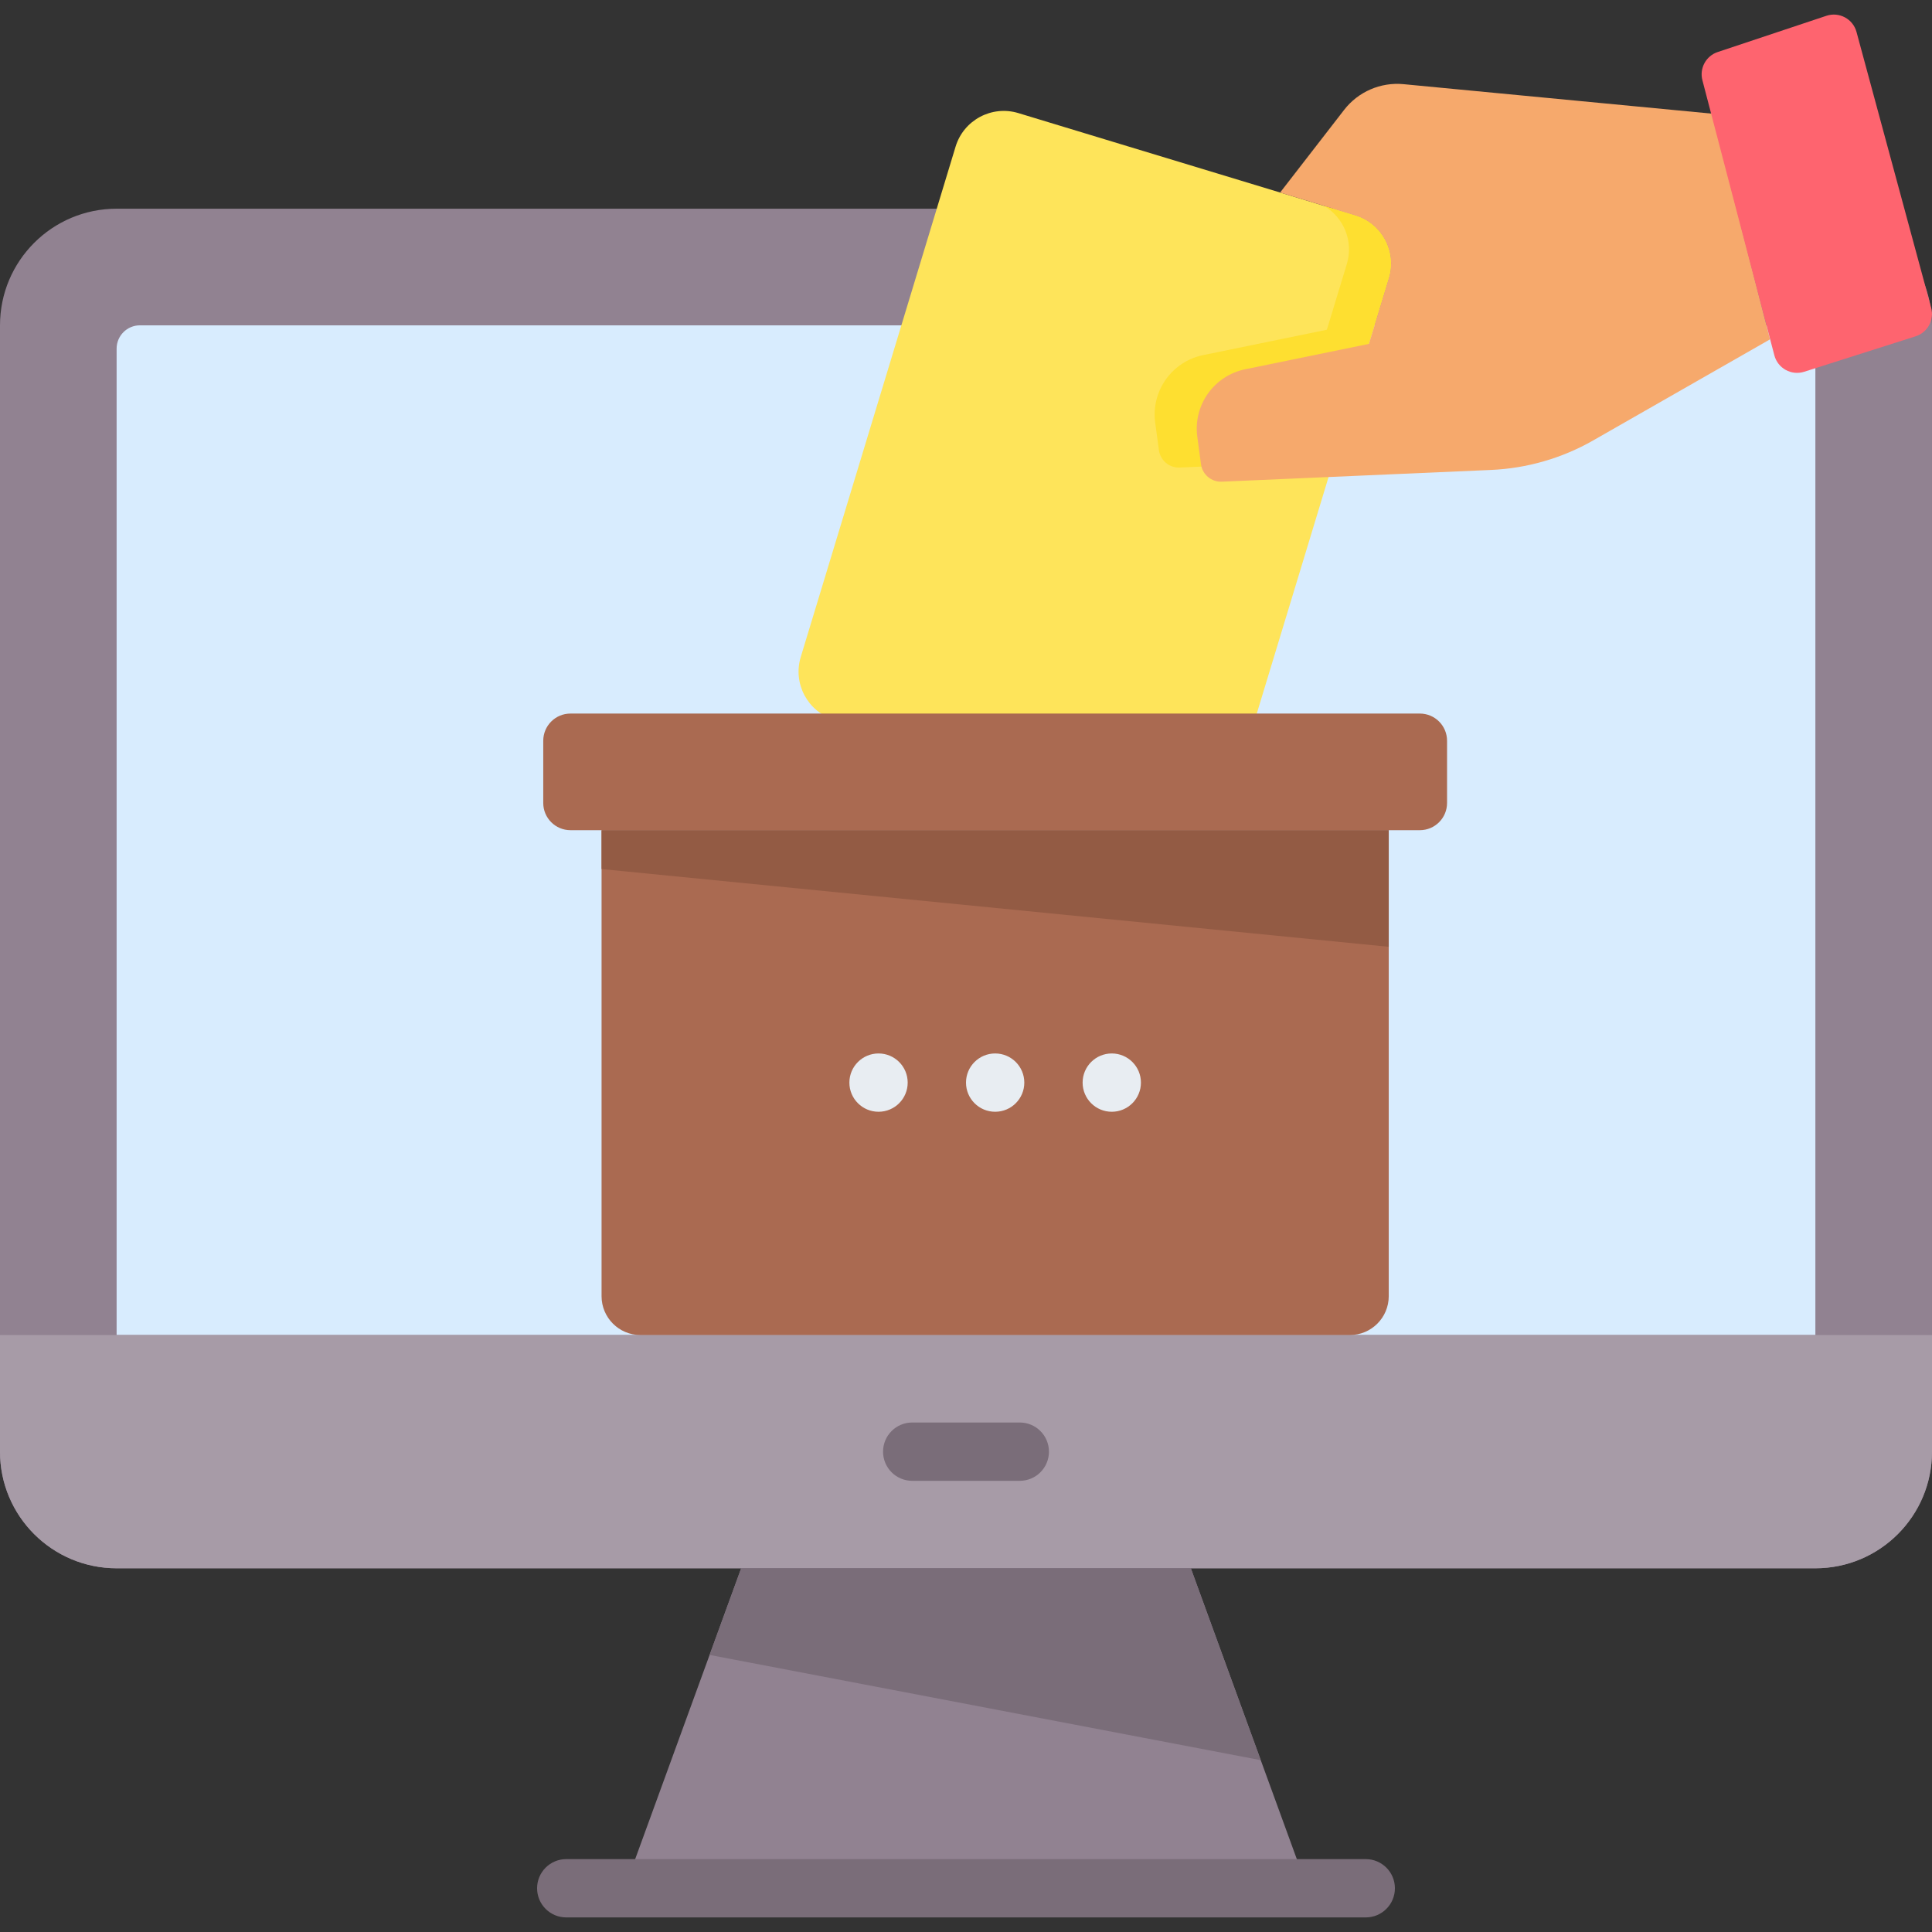 <svg id="Capa_1" enable-background="new 0 0 512 512" height="512" viewBox="0 0 512 512" width="512" xmlns="http://www.w3.org/2000/svg"><rect x="0" y="0" width="512" height="512" fill="#333333" stroke="none"/><g><g><path d="m481.095 415.609h-450.19c-17.068 0-30.905-13.836-30.905-30.905v-298.49c0-17.069 13.837-30.905 30.905-30.905h450.189c17.069 0 30.905 13.837 30.905 30.905v298.49c.001 17.069-13.836 30.905-30.904 30.905z" fill="#918291"/><path d="m30.905 353.799v-261.404c0-3.414 2.767-6.181 6.181-6.181h444.008v267.584h-450.189z" fill="#d8ecfe"/><path d="m30.905 415.609h450.189c17.068 0 30.905-13.837 30.905-30.905v-30.905h-511.999v30.905c0 17.069 13.837 30.905 30.905 30.905z" fill="#a79ba7"/><g><path d="m270.257 392.431h-28.513c-4.268 0-7.726-3.459-7.726-7.726s3.459-7.726 7.726-7.726h28.513c4.268 0 7.726 3.459 7.726 7.726s-3.459 7.726-7.726 7.726z" fill="#7a6d79"/></g><path d="m346.487 500.41h-180.974l30.905-84.801h119.164z" fill="#918291"/><path d="m334.115 466.462-146.066-27.888 8.369-22.965h119.164z" fill="#7a6d79"/><g><path d="m361.94 508.137h-211.88c-4.268 0-7.726-3.459-7.726-7.726s3.459-7.726 7.726-7.726h211.88c4.268 0 7.726 3.459 7.726 7.726s-3.459 7.726-7.726 7.726z" fill="#7a6d79"/></g></g><g><g><g><path d="m368.073 73.711-14.69 48.419-26.352 86.824c-2.133 7.046-9.581 11.023-16.627 8.89l-89.317-27.104c-7.046-2.143-11.023-9.581-8.88-16.627l41.032-135.253c2.143-7.046 9.591-11.023 16.637-8.89l89.317 27.104c7.046 2.143 11.023 9.591 8.88 16.637z" fill="#fee45a"/><path d="m368.073 73.711-14.69 48.419-40.744 1.772c-2.751.124-5.14-1.875-5.512-4.615l-.989-7.273c-1.133-8.386 4.42-16.205 12.702-17.905l32.791-6.727 5.295-17.42c1.834-6.057-.845-12.403-6.109-15.432l8.375 2.545c7.047 2.142 11.024 9.59 8.881 16.636z" fill="#fedf30"/><path d="m339.244 51.023 16.965-21.906c3.734-4.821 9.678-7.392 15.748-6.812l81.795 7.82 15.317 59.809-46.829 26.767c-8.285 4.736-17.583 7.424-27.117 7.839l-71.325 3.109c-2.756.12-5.148-1.881-5.518-4.614l-.983-7.278c-1.132-8.378 4.419-16.202 12.7-17.9l32.792-6.727 5.287-17.423c2.138-7.047-1.841-14.493-8.888-16.631z" fill="#f6a96c"/><path d="m511.782 81.566-19.79-73.104c-.935-3.453-4.581-5.408-7.974-4.277l-28.811 9.604c-3.109 1.036-4.882 4.307-4.052 7.478l19.069 72.896c.902 3.448 4.51 5.435 7.907 4.355l29.532-9.396c3.174-1.011 4.99-4.341 4.119-7.556z" fill="#fe646f"/></g></g><path d="m376.273 220.006h-225.094c-3.983 0-7.211-3.229-7.211-7.211v-16.483c0-3.983 3.229-7.211 7.211-7.211h225.094c3.983 0 7.211 3.229 7.211 7.211v16.483c.001 3.983-3.228 7.211-7.211 7.211z" fill="#aa6a51"/><path d="m357.73 353.799h-188.007c-5.69 0-10.302-4.612-10.302-10.302v-123.49h208.611v123.49c0 5.689-4.612 10.302-10.302 10.302z" fill="#aa6a51"/><path d="m159.421 220.006v10.302l208.611 20.604v-30.906z" fill="#935b44"/><g fill="#e8edf2"><circle cx="232.821" cy="286.903" r="7.726"/><circle cx="263.726" cy="286.903" r="7.726"/><circle cx="294.632" cy="286.903" r="7.726"/></g></g></g></svg>